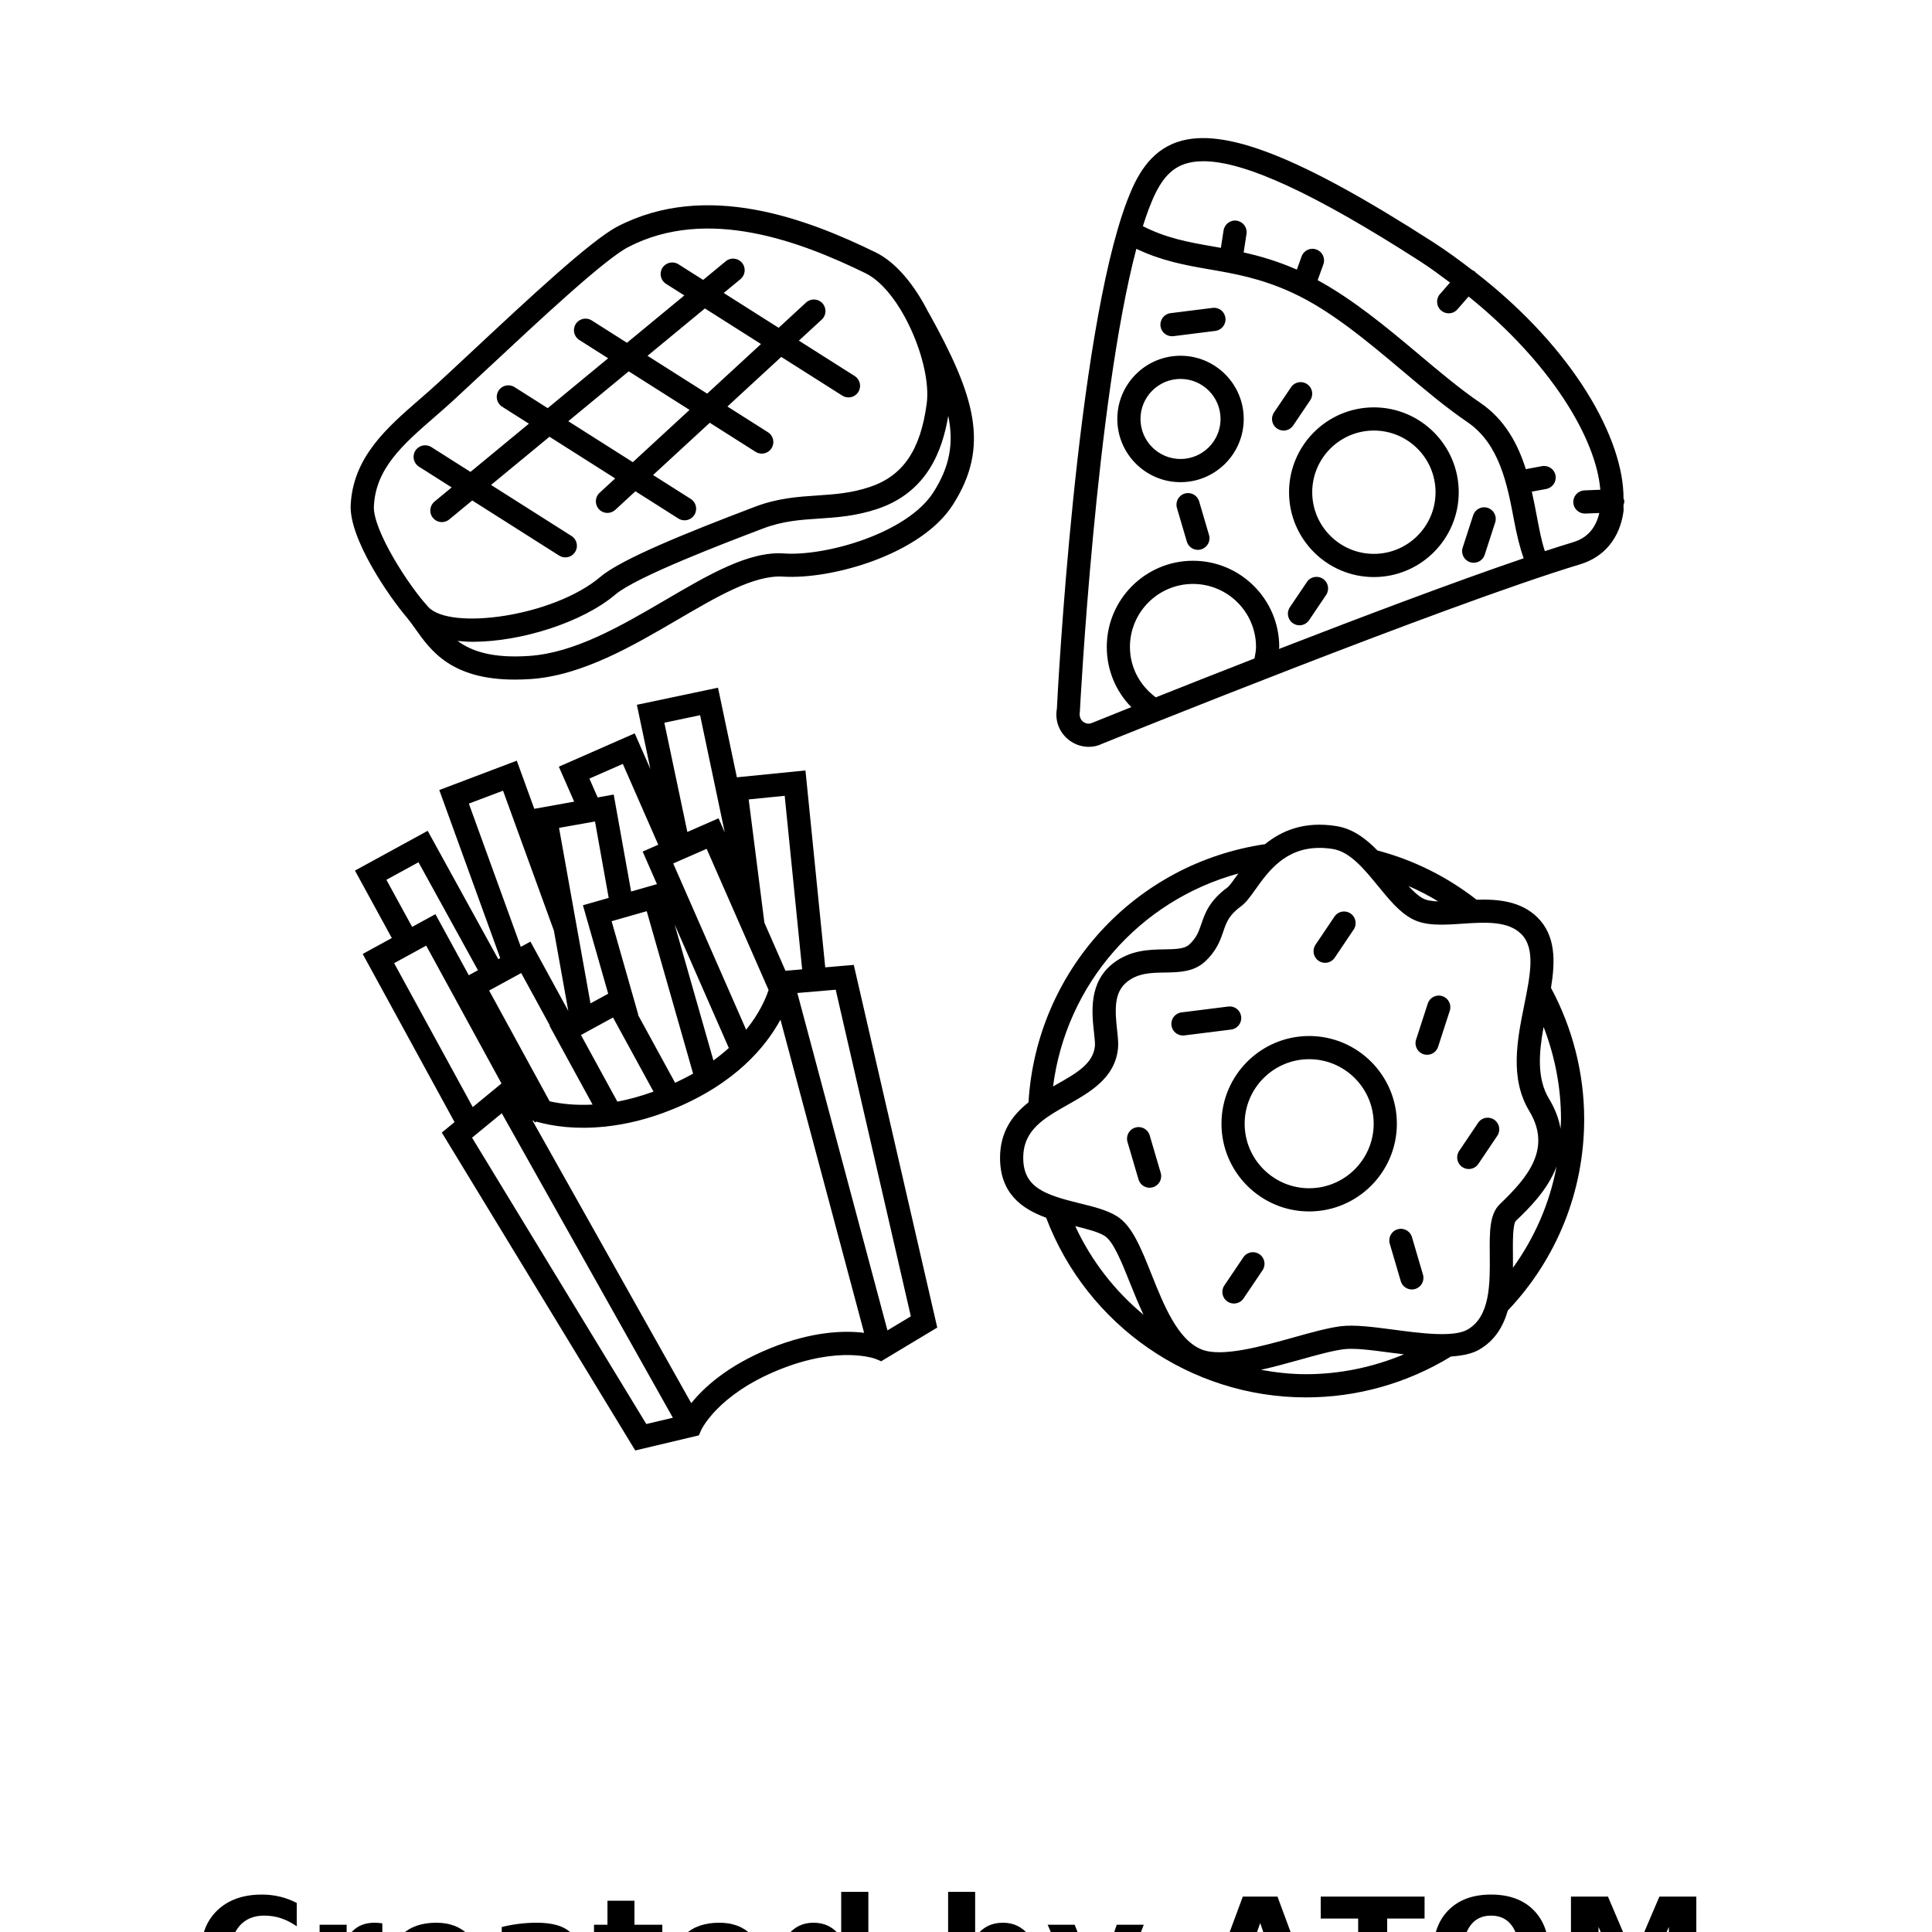<?xml version="1.0" encoding="UTF-8"?>
<svg width="700pt" height="700pt" version="1.1" viewBox="0 0 700 700" xmlns="http://www.w3.org/2000/svg" xmlns:xlink="http://www.w3.org/1999/xlink">
 <defs>
  <symbol id="l" overflow="visible">
   <path d="m37.516-2.25c-1.93 1.012-3.945 1.773-6.047 2.281-2.094 0.508-4.281 0.766-6.562 0.766-6.793 0-12.18-1.898-16.156-5.703-3.969-3.801-5.953-8.957-5.953-15.469 0-6.519 1.984-11.68 5.953-15.484 3.977-3.801 9.363-5.703 16.156-5.703 2.281 0 4.469 0.258 6.562 0.766 2.102 0.512 4.117 1.266 6.047 2.266v8.453c-1.949-1.332-3.871-2.305-5.766-2.922-1.898-0.625-3.891-0.938-5.984-0.938-3.762 0-6.719 1.203-8.875 3.609-2.148 2.406-3.219 5.727-3.219 9.953 0 4.211 1.07 7.516 3.219 9.922 2.156 2.406 5.113 3.609 8.875 3.609 2.094 0 4.086-0.305 5.984-0.922 1.895-0.625 3.816-1.598 5.766-2.922z"/>
  </symbol>
  <symbol id="h" overflow="visible">
   <path d="m27.453-22.281c-0.855-0.406-1.711-0.703-2.562-0.891-0.844-0.195-1.695-0.297-2.547-0.297-2.523 0-4.461 0.809-5.812 2.422-1.355 1.617-2.031 3.93-2.031 6.938v14.109h-9.797v-30.625h9.797v5.031c1.25-2.008 2.691-3.473 4.328-4.391 1.633-0.914 3.586-1.375 5.859-1.375 0.332 0 0.688 0.016 1.062 0.047 0.383 0.023 0.941 0.078 1.672 0.172z"/>
  </symbol>
  <symbol id="a" overflow="visible">
   <path d="m35.281-15.391v2.781h-22.891c0.238 2.305 1.066 4.027 2.484 5.172 1.426 1.148 3.414 1.719 5.969 1.719 2.051 0 4.156-0.301 6.312-0.906 2.164-0.613 4.391-1.539 6.672-2.781v7.547c-2.312 0.875-4.633 1.539-6.953 1.984-2.312 0.445-4.625 0.672-6.938 0.672-5.543 0-9.852-1.406-12.922-4.219-3.074-2.82-4.609-6.773-4.609-11.859 0-5 1.504-8.926 4.516-11.781 3.019-2.863 7.176-4.297 12.469-4.297 4.812 0 8.66 1.449 11.547 4.344 2.894 2.898 4.344 6.773 4.344 11.625zm-10.062-3.266c0-1.852-0.547-3.348-1.641-4.484-1.086-1.145-2.5-1.719-4.25-1.719-1.898 0-3.438 0.539-4.625 1.609-1.18 1.062-1.914 2.594-2.203 4.594z"/>
  </symbol>
  <symbol id="g" overflow="visible">
   <path d="m18.438-13.781c-2.043 0-3.578 0.352-4.609 1.047-1.031 0.688-1.547 1.703-1.547 3.047 0 1.242 0.41 2.215 1.234 2.922 0.832 0.699 1.988 1.047 3.469 1.047 1.844 0 3.391-0.66 4.641-1.984 1.258-1.32 1.891-2.973 1.891-4.953v-1.125zm14.953-3.688v17.469h-9.875v-4.547c-1.312 1.867-2.793 3.227-4.438 4.078-1.637 0.844-3.633 1.266-5.984 1.266-3.168 0-5.742-0.926-7.719-2.781-1.98-1.852-2.969-4.254-2.969-7.203 0-3.594 1.234-6.227 3.703-7.906 2.469-1.676 6.348-2.516 11.641-2.516h5.766v-0.766c0-1.551-0.609-2.688-1.828-3.406s-3.125-1.078-5.719-1.078c-2.094 0-4.047 0.215-5.859 0.641-1.805 0.418-3.477 1.043-5.016 1.875v-7.469c2.094-0.508 4.195-0.895 6.312-1.156 2.113-0.258 4.227-0.391 6.344-0.391 5.519 0 9.504 1.09 11.953 3.266 2.457 2.18 3.688 5.719 3.688 10.625z"/>
  </symbol>
  <symbol id="f" overflow="visible">
   <path d="m15.391-39.328v8.703h10.094v7h-10.094v12.984c0 1.43 0.281 2.391 0.844 2.891 0.57 0.5 1.695 0.75 3.375 0.75h5.031v7h-8.391c-3.867 0-6.606-0.805-8.219-2.422-1.617-1.613-2.422-4.352-2.422-8.219v-12.984h-4.875v-7h4.875v-8.703z"/>
  </symbol>
  <symbol id="e" overflow="visible">
   <path d="m25.547-26.141v-16.406h9.844v42.547h-9.844v-4.438c-1.355 1.812-2.844 3.141-4.469 3.984-1.617 0.832-3.492 1.25-5.625 1.25-3.773 0-6.871-1.5-9.297-4.5-2.43-3-3.641-6.859-3.641-11.578 0-4.727 1.211-8.586 3.641-11.578 2.426-3 5.523-4.5 9.297-4.5 2.113 0 3.984 0.422 5.609 1.266 1.633 0.844 3.129 2.164 4.484 3.953zm-6.453 19.828c2.094 0 3.691-0.766 4.797-2.297 1.102-1.531 1.656-3.754 1.656-6.672 0-2.914-0.555-5.141-1.656-6.672-1.105-1.531-2.703-2.297-4.797-2.297-2.086 0-3.68 0.766-4.781 2.297-1.105 1.531-1.656 3.758-1.656 6.672 0 2.918 0.551 5.141 1.656 6.672 1.102 1.531 2.695 2.297 4.781 2.297z"/>
  </symbol>
  <symbol id="d" overflow="visible">
   <path d="m21-6.312c2.094 0 3.691-0.766 4.797-2.297 1.102-1.531 1.656-3.754 1.656-6.672 0-2.914-0.555-5.141-1.656-6.672-1.105-1.531-2.703-2.297-4.797-2.297s-3.703 0.773-4.828 2.312c-1.117 1.531-1.672 3.75-1.672 6.656 0 2.898 0.555 5.117 1.672 6.656 1.125 1.543 2.734 2.312 4.828 2.312zm-6.5-19.828c1.344-1.789 2.832-3.109 4.469-3.953 1.645-0.844 3.535-1.266 5.672-1.266 3.769 0 6.867 1.5 9.297 4.5 2.426 2.992 3.641 6.852 3.641 11.578 0 4.719-1.215 8.578-3.641 11.578-2.43 3-5.527 4.5-9.297 4.5-2.137 0-4.027-0.422-5.672-1.266-1.637-0.852-3.125-2.176-4.469-3.969v4.438h-9.797v-42.547h9.797z"/>
  </symbol>
  <symbol id="c" overflow="visible">
   <path d="m0.688-30.625h9.781l8.234 20.781 7-20.781h9.797l-12.891 33.531c-1.293 3.406-2.805 5.785-4.531 7.141-1.719 1.363-3.992 2.047-6.812 2.047h-5.656v-6.438h3.062c1.656 0 2.859-0.266 3.609-0.797 0.758-0.523 1.352-1.465 1.781-2.828l0.266-0.859z"/>
  </symbol>
  <symbol id="b" overflow="visible">
   <path d="m29.922-7.438h-16.469l-2.594 7.438h-10.578l15.109-40.828h12.562l15.109 40.828h-10.578zm-13.844-7.578h11.188l-5.578-16.234z"/>
  </symbol>
  <symbol id="k" overflow="visible">
   <path d="m0.281-40.828h37.625v7.953h-13.547v32.875h-10.516v-32.875h-13.562z"/>
  </symbol>
  <symbol id="j" overflow="visible">
   <path d="m23.797-33.938c-3.211 0-5.699 1.188-7.469 3.562-1.773 2.367-2.656 5.699-2.656 10 0 4.281 0.883 7.609 2.656 9.984 1.77 2.367 4.258 3.547 7.469 3.547 3.219 0 5.711-1.18 7.484-3.547 1.77-2.375 2.656-5.703 2.656-9.984 0-4.301-0.887-7.633-2.656-10-1.773-2.375-4.266-3.562-7.484-3.562zm0-7.625c6.562 0 11.703 1.883 15.422 5.641 3.719 3.75 5.578 8.934 5.578 15.547 0 6.606-1.859 11.789-5.578 15.547-3.719 3.75-8.859 5.625-15.422 5.625-6.555 0-11.695-1.875-15.422-5.625-3.719-3.758-5.578-8.941-5.578-15.547 0-6.613 1.859-11.797 5.578-15.547 3.727-3.758 8.867-5.641 15.422-5.641z"/>
  </symbol>
  <symbol id="i" overflow="visible">
   <path d="m5.141-40.828h13.406l9.297 21.844 9.344-21.844h13.375v40.828h-9.953v-29.859l-9.406 22.016h-6.672l-9.406-22.016v29.859h-9.984z"/>
  </symbol>
 </defs>
 <g>
  <path d="m336.36 113.15c-4.875-9.629-11.535-18.027-19.129-21.727-24.664-12.043-61.184-26.098-93.484-9.363-9.582 4.965-32.254 26.152-52.27 44.832-4.496 4.199-8.793 8.215-12.633 11.746-2.254 2.078-4.562 4.09-6.848 6.07-11.844 10.293-24.086 20.934-24.938 38.293v0.012c-0.566 12.012 13.648 32.973 20.742 41.188 0.027 0.035 0.031 0.078 0.059 0.109 0.898 1.094 1.762 2.32 2.68 3.609 5.547 7.82 12.992 18.309 36.016 18.309 1.805 0 3.695-0.066 5.688-0.195 18.617-1.246 36.992-12 53.188-21.469 14.352-8.391 27.695-16.254 38.184-15.652 17.969 1.137 50.18-8.117 61.621-26.008 13.605-21.262 8.027-39.387-8.738-69.586-0.031-0.066-0.098-0.102-0.137-0.168zm-178.86 37.906c2.352-2.047 4.727-4.102 7.031-6.234 3.859-3.555 8.16-7.57 12.676-11.789 18.648-17.402 41.848-39.07 50.41-43.508 28.875-14.996 62.879-1.793 85.938 9.449 12.93 6.312 24.105 33.117 22.215 47.227-2.254 16.941-8.641 26.281-20.715 30.273-6.727 2.231-12.664 2.625-18.965 3.051-7.043 0.469-14.328 0.953-22.617 4.113l-1.324 0.504c-22.684 8.641-46.91 18.344-54.555 24.816-17.105 14.516-54.445 19.48-62.355 11.016-7.195-7.711-20.191-27.977-19.773-36.555 0.664-13.781 10.574-22.398 22.035-32.363zm180.68 27.32c-9.504 14.852-38.906 23.176-54.008 22.16-12.719-0.973-27.477 7.711-42.961 16.777-16.164 9.449-32.867 19.227-49.523 20.344-13.227 0.906-20.777-1.668-25.906-5.438 1.773 0.168 3.57 0.316 5.473 0.316 17.598 0 39.824-7.043 51.766-17.172 7.578-6.422 39.945-18.734 52.129-23.375l1.324-0.504c7.109-2.711 13.465-3.141 20.18-3.586 6.539-0.438 13.312-0.887 21.055-3.445 18.422-6.102 23.777-21.445 25.863-33.789 2.055 9.941 0.555 18.422-5.391 27.711zm250.33 2.941c-0.012-0.262-0.23-0.398-0.281-0.641 0.145-21.359-17.617-54.043-53.578-81.949-0.086-0.09-0.129-0.211-0.227-0.293-0.297-0.262-0.641-0.402-0.977-0.566-4.543-3.477-9.195-6.926-14.301-10.207-48.125-30.922-75.809-41.758-92.398-36.258-10.359 3.414-15.117 12.754-18.406 21.438-18.406 48.508-25.188 178.93-25.406 183.9-0.809 4.375 0.898 8.773 4.453 11.461 2.109 1.598 4.625 2.394 7.098 2.394 1.684 0 3.348-0.371 4.844-1.117 1.234-0.504 124.32-50.258 173.17-65.012 8.781-2.656 14.371-9.473 15.727-19.184 0.098-0.703-0.051-1.566 0-2.305 0.199-0.512 0.305-1.074 0.281-1.664zm-192.62 80.512c-1.695 0.832-2.965 0.043-3.445-0.328-0.492-0.371-1.586-1.422-1.18-3.785 0.059-1.219 5.832-112.2 20.457-167.57 8.91 4.262 17.328 5.879 26.137 7.391 9.34 1.609 18.988 3.269 30.43 8.555 13.848 6.387 27.148 17.578 40 28.395 8.051 6.793 15.664 13.203 23.309 18.398 11.758 7.984 14.523 22.707 16.977 35.699 0.988 5.238 2.066 9.699 3.465 13.699-25.203 8.578-58.938 21.328-88.645 32.848 0.004-0.242 0.098-0.473 0.098-0.719 0-17.227-14.023-31.238-31.25-31.238s-31.238 14.012-31.238 31.238c0 8.32 3.246 16.035 8.887 21.793-8.473 3.383-13.695 5.5-14 5.625zm22.875-9.168c-5.82-4.305-9.367-10.918-9.367-18.254 0-12.59 10.25-22.836 22.836-22.836 12.602 0 22.848 10.25 22.848 22.836 0 1.418-0.305 2.789-0.562 4.168-13.566 5.293-25.91 10.172-35.754 14.086zm151.3-56.238c-3.152 0.953-6.613 2.051-10.32 3.269-1.191-3.453-2.043-7.961-2.926-12.664-0.535-2.848-1.129-5.852-1.812-8.895l5.227-0.973c2.285-0.426 3.785-2.625 3.367-4.898-0.426-2.273-2.547-3.762-4.898-3.367l-5.863 1.09c-2.894-9.121-7.566-17.957-16.527-24.059-7.285-4.945-14.734-11.223-22.629-17.859-11.574-9.746-23.543-19.598-36.262-26.559l2.062-5.731c0.789-2.188-0.34-4.594-2.527-5.371-2.199-0.82-4.594 0.34-5.371 2.527l-1.707 4.746c-6.965-3.031-13.348-4.902-19.277-6.215l1.035-6.715c0.352-2.285-1.227-4.43-3.523-4.789-2.242-0.383-4.43 1.227-4.789 3.523l-0.977 6.324c-1.02-0.18-2.082-0.383-3.074-0.551-8.965-1.535-16.867-3.059-25.188-7.305 0.684-2.16 1.379-4.242 2.102-6.141 3.141-8.289 6.586-14.262 13.18-16.438 1.938-0.633 4.133-0.953 6.617-0.953 15.039 0 40.402 11.746 78.609 36.301 3.82 2.453 7.273 5.074 10.781 7.664l-3.648 4.168c-1.531 1.75-1.355 4.398 0.395 5.93 0.797 0.699 1.781 1.039 2.766 1.039 1.172 0 2.328-0.48 3.16-1.434l4.066-4.644c29.535 23.793 46.18 51.258 47.711 70.004l-5.754 0.23c-2.32 0.098-4.125 2.055-4.035 4.363 0.098 2.266 1.957 4.035 4.199 4.035h0.164l5.062-0.203c-1.25 5.41-4.332 9.02-9.395 10.547zm-72.285 12.656c16.953 0 30.746-13.793 30.746-30.734 0-16.953-13.793-30.746-30.746-30.746-16.941 0-30.734 13.793-30.734 30.746 0 16.941 13.793 30.734 30.734 30.734zm0-53.082c12.328 0 22.344 10.02 22.344 22.344 0 12.316-10.02 22.336-22.344 22.336-12.316 0-22.336-10.02-22.336-22.336 0-12.324 10.02-22.344 22.336-22.344zm-70.055 18.703c12.633 0 22.902-10.27 22.902-22.902 0-12.633-10.27-22.902-22.902-22.902-12.633 0-22.902 10.27-22.902 22.902 0 12.633 10.27 22.902 22.902 22.902zm0-37.406c7.996 0 14.504 6.508 14.504 14.504 0 7.996-6.508 14.504-14.504 14.504s-14.504-6.508-14.504-14.504c0-7.996 6.508-14.504 14.504-14.504zm-7.254-19.141c-0.285-2.309 1.344-4.406 3.641-4.691l15.191-1.902c2.418-0.316 4.406 1.355 4.691 3.641 0.285 2.309-1.344 4.406-3.641 4.691l-15.188 1.906c-0.176 0.023-0.359 0.031-0.523 0.031-2.094 0-3.906-1.551-4.172-3.676zm17.578 75.688c0.656 2.219-0.613 4.562-2.844 5.207-0.395 0.121-0.789 0.176-1.18 0.176-1.816 0-3.488-1.18-4.023-3.019l-3.578-12.172c-0.656-2.219 0.613-4.562 2.844-5.207 2.231-0.668 4.562 0.613 5.207 2.844zm91.906 4.574 3.797-11.703c0.711-2.211 3.094-3.434 5.281-2.703 2.211 0.711 3.422 3.086 2.703 5.281l-3.797 11.703c-0.57 1.781-2.219 2.91-3.992 2.91-0.426 0-0.863-0.066-1.289-0.207-2.211-0.711-3.422-3.082-2.703-5.281zm-50.605 11.32c1.926 1.289 2.43 3.906 1.125 5.828l-6.168 9.145c-0.809 1.203-2.133 1.848-3.477 1.848-0.809 0-1.629-0.23-2.352-0.723-1.926-1.289-2.43-3.906-1.125-5.828l6.168-9.145c1.301-1.934 3.902-2.438 5.828-1.125zm-16.625-54.457c-1.926-1.289-2.43-3.906-1.125-5.828l6.168-9.145c1.289-1.938 3.894-2.438 5.828-1.125 1.926 1.289 2.43 3.906 1.125 5.828l-6.168 9.145c-0.809 1.203-2.133 1.848-3.477 1.848-0.809-0.004-1.629-0.23-2.352-0.723zm-16.668 217.75-16.93 2.121c-0.176 0.023-0.359 0.031-0.523 0.031-2.09 0-3.906-1.555-4.168-3.676-0.285-2.309 1.344-4.406 3.641-4.691l16.93-2.121c2.43-0.285 4.406 1.355 4.691 3.641 0.285 2.309-1.344 4.41-3.641 4.695zm-25.508 51.93c0.656 2.219-0.613 4.562-2.844 5.207-0.395 0.121-0.789 0.176-1.18 0.176-1.816 0-3.488-1.18-4.023-3.019l-3.992-13.574c-0.656-2.219 0.613-4.562 2.844-5.207 2.219-0.668 4.562 0.602 5.207 2.844zm95.023 36.859c0.656 2.219-0.613 4.562-2.844 5.207-0.395 0.121-0.789 0.176-1.18 0.176-1.816 0-3.488-1.18-4.023-3.019l-3.992-13.574c-0.656-2.219 0.613-4.562 2.844-5.207 2.231-0.68 4.562 0.613 5.207 2.844zm9.715-95.613-4.234 13.059c-0.57 1.781-2.219 2.91-3.992 2.91-0.426 0-0.863-0.066-1.289-0.207-2.211-0.711-3.422-3.086-2.703-5.281l4.234-13.062c0.699-2.211 3.086-3.434 5.281-2.703 2.211 0.711 3.426 3.086 2.703 5.285zm-68.973 88.219c1.926 1.289 2.43 3.906 1.125 5.828l-6.879 10.195c-0.809 1.203-2.133 1.848-3.477 1.848-0.809 0-1.629-0.23-2.352-0.723-1.926-1.289-2.43-3.906-1.125-5.828l6.879-10.195c1.289-1.934 3.891-2.445 5.828-1.125zm86.188-42.906-6.867 10.195c-0.809 1.203-2.133 1.848-3.477 1.848-0.809 0-1.629-0.23-2.352-0.723-1.914-1.289-2.43-3.906-1.125-5.828l6.867-10.195c1.289-1.938 3.906-2.438 5.828-1.125 1.914 1.289 2.426 3.902 1.125 5.828zm-64.738-63.395c-1.914-1.289-2.43-3.906-1.125-5.828l6.867-10.195c1.301-1.938 3.894-2.438 5.828-1.125 1.914 1.289 2.43 3.906 1.125 5.828l-6.867 10.195c-0.809 1.203-2.133 1.848-3.477 1.848-0.809 0-1.629-0.23-2.352-0.723zm-3.426 27.246c-17.523 0-31.773 14.25-31.773 31.773 0 17.523 14.25 31.785 31.773 31.785 17.523 0 31.773-14.262 31.773-31.785 0-17.523-14.25-31.773-31.773-31.773zm0 55.156c-12.883 0-23.375-10.488-23.375-23.383 0-12.883 10.488-23.375 23.375-23.375 12.883 0 23.375 10.488 23.375 23.375 0 12.895-10.488 23.383-23.375 23.383zm87.617-72.598c1.574-9.609 1.758-18.852-4.82-25.445-6.035-6.019-14.426-6.75-22.137-6.496-10.758-8.375-22.82-14.379-35.922-17.848-4.168-4.254-8.891-7.883-14.871-8.828-11.727-1.883-19.918 1.73-25.871 6.551-47.223 6.965-82.844 45.961-85.691 93.547-5.695 4.484-10.305 10.547-10.305 20.105 0 12.949 8.004 18.523 16.699 21.691 14.789 38.98 52.289 65.098 94.141 65.098 18.633 0 36.75-5.156 52.535-14.812 3.871-0.277 7.473-0.895 10.258-2.512 5.715-3.32 8.703-8.465 10.332-14.141 17.836-18.801 27.676-43.367 27.676-69.324 0-16.625-4.199-33.016-12.023-47.586zm3.461 51.039c-0.574-3.426-1.867-7.027-4.144-10.793-4.496-7.426-3.695-16.699-1.996-26.094 4.109 10.613 6.305 21.965 6.305 33.434 0 1.16-0.125 2.301-0.164 3.453zm-44.32-82.375c-2.242-0.07-4.184-0.355-5.543-1.086-1.707-0.906-3.453-2.543-5.242-4.496 3.703 1.625 7.312 3.465 10.785 5.582zm-72.41-10.105c-0.215 0.301-0.473 0.645-0.676 0.926-1.215 1.695-2.582 3.621-3.281 4.125-6.594 4.824-8.191 9.504-9.473 13.266-0.953 2.766-1.695 4.965-4.406 7.461-1.738 1.586-5.043 1.641-8.883 1.707-5.555 0.086-12.469 0.207-18.727 5.109-8.848 6.934-7.644 17.852-6.859 25.07 0.219 1.98 0.426 3.852 0.328 4.879-0.633 6.387-6.781 9.867-13.902 13.891-0.41 0.234-0.844 0.484-1.262 0.723 4.742-37.074 31.355-67.391 67.141-77.156zm-59.105 127.77c4.238 1.035 8.238 2.035 10.656 3.543 3.16 1.969 6.211 9.602 9.156 16.984 1.52 3.809 3.129 7.754 4.918 11.566-10.395-8.625-18.875-19.48-24.73-32.094zm67.285 52.059c4.723-1.055 9.52-2.379 14.105-3.66 5.992-1.672 11.648-3.25 15.773-3.785 3.926-0.535 10.324 0.328 17.117 1.234 1.613 0.211 3.219 0.395 4.828 0.594-11.191 4.664-23.215 7.203-35.508 7.203-5.551 0-10.98-0.625-16.316-1.586zm74.887-14.602c-5.043 2.941-17.105 1.344-26.785 0.055-7.352-0.973-14.316-1.883-19.316-1.234-4.715 0.625-10.652 2.273-16.93 4.035-11.582 3.227-26 7.262-33.25 4.406-8.75-3.422-13.812-16.109-18.277-27.312-3.762-9.43-7-17.566-12.512-21-3.641-2.266-8.422-3.434-13.477-4.672-12.73-3.117-20.465-5.785-20.465-16.484 0-10.117 7.516-14.359 16.211-19.281 7.996-4.527 17.062-9.648 18.125-20.375 0.188-1.902-0.055-4.09-0.328-6.629-0.844-7.644-1.105-13.781 3.688-17.543 4.023-3.16 8.719-3.238 13.684-3.312 5.074-0.086 10.324-0.176 14.414-3.914 4.297-3.949 5.621-7.832 6.684-10.938 1.125-3.312 2.023-5.938 6.484-9.199 1.781-1.312 3.269-3.391 5.152-6.039 4.606-6.465 10.742-15.07 23.242-15.07 1.5 0 3.106 0.133 4.801 0.395 6.246 0.996 11.406 7.316 16.395 13.422 3.969 4.856 7.711 9.449 12.305 11.891 4.934 2.668 11.387 2.219 18.18 1.762 8.16-0.547 16.559-1.105 21.414 3.75 5.207 5.207 3.281 14.734 1.062 25.77-2.504 12.402-5.348 26.457 1.828 38.336 8.324 13.738-0.688 24.195-10.633 33.73-3.816 3.664-3.75 10.141-3.676 18.32 0.094 10.477 0.203 22.355-8.02 27.133zm16.414-27.211c-0.043-4.125-0.109-11.035 1.094-12.184 4.402-4.219 11.418-10.977 14.707-19.66-2.481 13.254-7.894 25.703-15.793 36.676 0.016-1.664 0.008-3.289-0.008-4.832zm-390.73-272.77c-1.793 1.477-2.047 4.125-0.57 5.906 0.832 1.004 2.035 1.531 3.238 1.531 0.941 0 1.891-0.316 2.668-0.961l8.332-6.879 31.469 19.961c0.699 0.449 1.477 0.656 2.254 0.656 1.391 0 2.746-0.688 3.543-1.945 1.246-1.957 0.668-4.562-1.289-5.797l-29.16-18.496 21.168-17.469 23.805 15.105-5.652 5.211c-1.707 1.562-1.816 4.223-0.242 5.93 0.82 0.898 1.957 1.355 3.086 1.355 1.016 0 2.035-0.371 2.844-1.117l7.297-6.727 15.551 9.867c0.699 0.449 1.477 0.656 2.254 0.656 1.391 0 2.746-0.688 3.543-1.945 1.246-1.957 0.668-4.562-1.289-5.797l-13.664-8.668 20.543-18.934 16.582 10.52c0.699 0.449 1.477 0.656 2.254 0.656 1.391 0 2.746-0.688 3.543-1.945 1.246-1.957 0.668-4.562-1.289-5.797l-14.695-9.32 19.504-17.977 22.109 14.02c0.699 0.449 1.477 0.656 2.254 0.656 1.391 0 2.746-0.688 3.543-1.945 1.246-1.957 0.668-4.562-1.289-5.797l-20.223-12.824 8.277-7.629c1.707-1.562 1.816-4.223 0.242-5.93-1.562-1.707-4.223-1.816-5.93-0.242l-9.926 9.148-19.902-12.621 6.07-5.012c1.793-1.477 2.047-4.125 0.57-5.906-1.488-1.805-4.144-2.047-5.906-0.57l-8.188 6.758-8.949-5.676c-1.945-1.234-4.551-0.668-5.797 1.289-1.246 1.957-0.668 4.562 1.289 5.797l6.641 4.211-20.789 17.156-12.758-8.094c-1.949-1.254-4.539-0.676-5.797 1.281-1.246 1.957-0.668 4.562 1.289 5.797l10.449 6.629-21.895 18.07-12.02-7.625c-1.945-1.246-4.551-0.668-5.797 1.289-1.242 1.961-0.664 4.562 1.293 5.801l9.711 6.16-21.168 17.473-14.168-8.988c-1.938-1.246-4.551-0.668-5.797 1.289-1.246 1.957-0.668 4.562 1.289 5.797l11.859 7.523zm97.965-69.977 20.324 12.891-19.504 17.977-21.609-13.707zm-27.602 22.785 22.031 13.977-20.543 18.934-23.387-14.836zm71.203 215.95-7.168-71.34-24.852 2.484-6.832-32.461-29.398 6.191 4.906 23.301-5.684-12.953-27.496 12.074 5.555 12.668-14.453 2.594-6.336-17.438-28.086 10.633 22.082 60.898-0.699 0.383-25.582-46.5-26.348 14.406 13.352 24.441-10.551 5.766 33.281 60.922-4.613 3.793 70.086 115.18 23.047-5.469 0.844-1.914c0.055-0.133 5.84-12.766 28.023-21.789 22.148-9.023 35.133-4.023 35.23-3.981l1.957 0.832 20.32-12.207-30.242-131.4zm-14.691-62.156 6.324 62.875-6.035 0.523-7.644-17.418-5.691-44.664zm-60.629 110.81-13.188-24.137 11.617-6.344 14.668 26.855c-4.652 1.672-9.035 2.871-13.098 3.625zm-24.535-0.113-21.922-40.137 11.617-6.344 10.395 19.035-0.137 0.074 15.598 28.555c-6.102 0.324-11.301-0.238-15.551-1.184zm45.453-6.719-13.461-24.645 0.117-0.031-9.656-33.863 12.719-3.633 16.805 58.852c-2.019 1.148-4.211 2.25-6.523 3.32zm13.887-8.086-14.07-49.32 19.648 44.801c-1.664 1.52-3.539 3.027-5.578 4.519zm11.855-11.129-26.426-60.25 12.117-5.305 22.441 51.16c-1.09 3.262-3.402 8.531-8.133 14.395zm-16.688-113.97 8.945 42.48-2.25-5.129-11.305 4.961-8.34-39.578zm-40.109 22.969 12.117-5.316 12.84 29.281-5.652 2.481 5.176 11.801-9.363 2.672-6.301-35.133-5.82 1.043zm2.035 15.539 4.961 27.695-9.336 2.664 9.152 32.051-6.414 3.5-11.395-63.586zm-45.707-6.473 12.383-4.68 18.434 50.715 5.211 29.07-13.711-25.105-3.492 1.906zm-29.871 27.605 11.625-6.356 21.543 39.125-3.32 1.816-12.086-22.129-8.438 4.609zm2.801 30.211 11.617-6.356 27.277 49.941-10.41 8.559zm28.23 63.227 10.77-8.848 61.988 110.32-9.625 2.273zm107.86 76.367c-15.473 6.305-24.016 14.309-28.438 19.824l-57.531-102.39c0.168 0.051 0.363 0.098 0.535 0.148l0.305 0.559 0.574-0.316c6.273 1.762 14.559 2.859 24.711 1.805l0.078 0.141 0.316-0.172c7.211-0.785 15.234-2.582 24.195-6.227 22.746-9.254 33.773-22.652 39.141-32.496l30.305 113.46c-7.008-0.863-18.707-0.637-34.191 5.656zm42.648-6.543-32.648-122.25 13.898-1.184 27.223 118.34z"/>
  <use x="70" y="728" xlink:href="#l"/>
  <use x="111.098" y="728" xlink:href="#h"/>
  <use x="138.715" y="728" xlink:href="#a"/>
  <use x="176.695" y="728" xlink:href="#g"/>
  <use x="214.484" y="728" xlink:href="#f"/>
  <use x="241.254" y="728" xlink:href="#a"/>
  <use x="279.234" y="728" xlink:href="#e"/>
  <use x="338.816" y="728" xlink:href="#d"/>
  <use x="378.902" y="728" xlink:href="#c"/>
  <use x="434.902" y="728" xlink:href="#b"/>
  <use x="478.242" y="728" xlink:href="#k"/>
  <use x="516.441" y="728" xlink:href="#j"/>
  <use x="564.047" y="728" xlink:href="#i"/>
 </g>
</svg>
